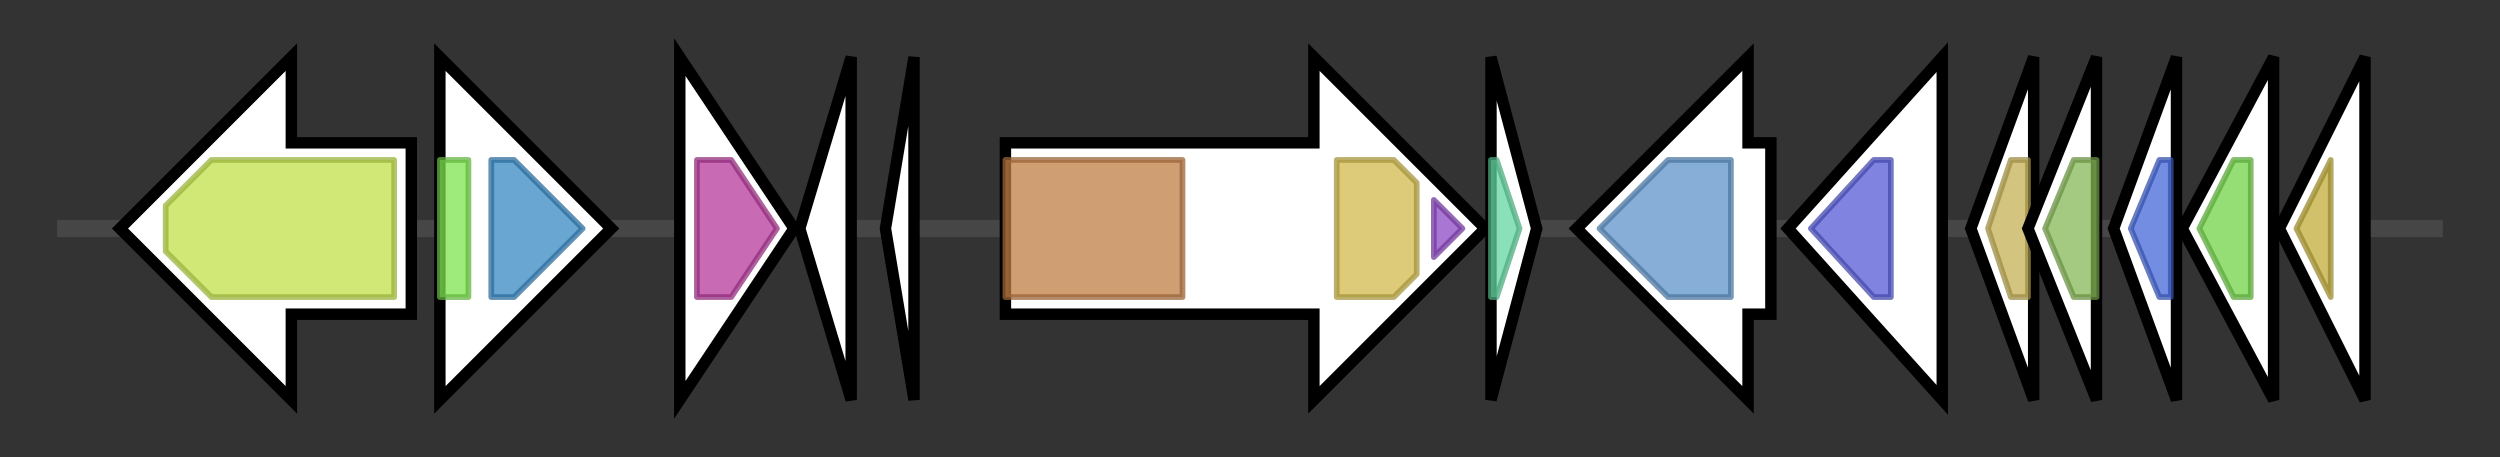 <svg version="1.1" baseProfile="full" xmlns="http://www.w3.org/2000/svg" width="437.633" height="80">
	<rect width="100%" height="100%" fill="#333333" stroke="none"/>
	<g>
		<line x1="10" y1="40.0" x2="427.633" y2="40.0" style="stroke:rgb(70,70,70); stroke-width:3 "/>
		<g>
			<title> (ctg8_143)</title>
			<polygon class=" (ctg8_143)" points="72,25 51,25 51,10 21,40 51,70 51,55 72,55" fill="rgb(255,255,255)" fill-opacity="1.0" stroke="rgb(0,0,0)" stroke-width="2"  />
			<g>
				<title>MFS_1 (PF07690)
"Major Facilitator Superfamily"</title>
				<polygon class="PF07690" points="29,36 37,28 69,28 69,52 37,52 29,44" stroke-linejoin="round" width="40" height="24" fill="rgb(193,224,74)" stroke="rgb(154,179,59)" stroke-width="1" opacity="0.75" />
			</g>
		</g>
		<g>
			<title> (ctg8_144)</title>
			<polygon class=" (ctg8_144)" points="77,25 77,25 77,10 107,40 77,70 77,55 77,55" fill="rgb(255,255,255)" fill-opacity="1.0" stroke="rgb(0,0,0)" stroke-width="2"  />
			<g>
				<title>HTH_1 (PF00126)
"Bacterial regulatory helix-turn-helix protein, lysR family"</title>
				<rect class="PF00126" x="77" y="28" stroke-linejoin="round" width="5" height="24" fill="rgb(125,227,79)" stroke="rgb(99,181,63)" stroke-width="1" opacity="0.75" />
			</g>
			<g>
				<title>LysR_substrate (PF03466)
"LysR substrate binding domain"</title>
				<polygon class="PF03466" points="86,28 90,28 102,40 90,52 86,52" stroke-linejoin="round" width="20" height="24" fill="rgb(55,136,195)" stroke="rgb(44,108,156)" stroke-width="1" opacity="0.75" />
			</g>
		</g>
		<g>
			<title> (ctg8_145)</title>
			<polygon class=" (ctg8_145)" points="119,10 139,40 119,70" fill="rgb(255,255,255)" fill-opacity="1.0" stroke="rgb(0,0,0)" stroke-width="2"  />
			<g>
				<title>DUF6216 (PF19723)
"Family of unknown function (DUF6216)"</title>
				<polygon class="PF19723" points="122,28 128,28 136,40 128,52 122,52" stroke-linejoin="round" width="16" height="24" fill="rgb(183,56,155)" stroke="rgb(146,44,124)" stroke-width="1" opacity="0.75" />
			</g>
		</g>
		<g>
			<title> (ctg8_146)</title>
			<polygon class=" (ctg8_146)" points="140,40 149,10 149,70" fill="rgb(255,255,255)" fill-opacity="1.0" stroke="rgb(0,0,0)" stroke-width="2"  />
		</g>
		<g>
			<title> (ctg8_147)</title>
			<polygon class=" (ctg8_147)" points="155,40 160,10 160,70" fill="rgb(255,255,255)" fill-opacity="1.0" stroke="rgb(0,0,0)" stroke-width="2"  />
		</g>
		<g>
			<title> (ctg8_148)</title>
			<polygon class=" (ctg8_148)" points="176,25 230,25 230,10 260,40 230,70 230,55 176,55" fill="rgb(255,255,255)" fill-opacity="1.0" stroke="rgb(0,0,0)" stroke-width="2"  />
			<g>
				<title>Cloacin (PF03515)
"Colicin-like bacteriocin tRNase domain"</title>
				<rect class="PF03515" x="176" y="28" stroke-linejoin="round" width="31" height="24" fill="rgb(192,126,69)" stroke="rgb(153,100,55)" stroke-width="1" opacity="0.75" />
			</g>
			<g>
				<title>Pyocin_S (PF06958)
"S-type Pyocin"</title>
				<polygon class="PF06958" points="234,28 244,28 248,32 248,48 244,52 234,52" stroke-linejoin="round" width="14" height="24" fill="rgb(209,185,77)" stroke="rgb(167,148,61)" stroke-width="1" opacity="0.75" />
			</g>
			<g>
				<title>Cytotoxic (PF09000)
"Cytotoxic"</title>
				<polygon class="PF09000" points="251,35 256,40 251,45" stroke-linejoin="round" width="8" height="24" fill="rgb(142,72,196)" stroke="rgb(113,57,156)" stroke-width="1" opacity="0.75" />
			</g>
		</g>
		<g>
			<title> (ctg8_149)</title>
			<polygon class=" (ctg8_149)" points="261,10 269,40 261,70" fill="rgb(255,255,255)" fill-opacity="1.0" stroke="rgb(0,0,0)" stroke-width="2"  />
			<g>
				<title>Cloacin_immun (PF03513)
"Cloacin immunity protein"</title>
				<polygon class="PF03513" points="261,28 262,28 266,40 262,52 261,52" stroke-linejoin="round" width="7" height="24" fill="rgb(99,215,162)" stroke="rgb(79,172,129)" stroke-width="1" opacity="0.75" />
			</g>
		</g>
		<g>
			<title> (ctg8_150)</title>
			<polygon class=" (ctg8_150)" points="310,25 306,25 306,10 276,40 306,70 306,55 310,55" fill="rgb(255,255,255)" fill-opacity="1.0" stroke="rgb(0,0,0)" stroke-width="2"  />
			<g>
				<title>Virulence_RhuM (PF13310)
"Virulence protein RhuM family"</title>
				<polygon class="PF13310" points="280,40 292,28 303,28 303,52 292,52" stroke-linejoin="round" width="25" height="24" fill="rgb(94,147,201)" stroke="rgb(75,117,160)" stroke-width="1" opacity="0.75" />
			</g>
		</g>
		<g>
			<title> (ctg8_151)</title>
			<polygon class=" (ctg8_151)" points="313,40 340,10 340,70" fill="rgb(255,255,255)" fill-opacity="1.0" stroke="rgb(0,0,0)" stroke-width="2"  />
			<g>
				<title>DUF4942 (PF13708)
"Domain of unknown function (DUF4942)"</title>
				<polygon class="PF13708" points="317,40 328,28 331,28 331,52 328,52" stroke-linejoin="round" width="18" height="24" fill="rgb(87,90,215)" stroke="rgb(69,72,172)" stroke-width="1" opacity="0.75" />
			</g>
		</g>
		<g>
			<title> (ctg8_152)</title>
			<polygon class=" (ctg8_152)" points="345,40 356,10 356,70" fill="rgb(255,255,255)" fill-opacity="1.0" stroke="rgb(0,0,0)" stroke-width="2"  />
			<g>
				<title>DUF5983 (PF19419)
"Family of unknown function (DUF5983)"</title>
				<polygon class="PF19419" points="348,40 352,28 355,28 355,52 352,52" stroke-linejoin="round" width="10" height="24" fill="rgb(196,176,84)" stroke="rgb(156,140,67)" stroke-width="1" opacity="0.75" />
			</g>
		</g>
		<g>
			<title> (ctg8_153)</title>
			<polygon class=" (ctg8_153)" points="355,40 367,10 367,70" fill="rgb(255,255,255)" fill-opacity="1.0" stroke="rgb(0,0,0)" stroke-width="2"  />
			<g>
				<title>CbtA_toxin (PF06755)
"CbtA_toxin of type IV toxin-antitoxin system"</title>
				<polygon class="PF06755" points="358,40 363,28 367,28 367,52 363,52" stroke-linejoin="round" width="11" height="24" fill="rgb(133,183,85)" stroke="rgb(106,146,67)" stroke-width="1" opacity="0.75" />
			</g>
		</g>
		<g>
			<title> (ctg8_154)</title>
			<polygon class=" (ctg8_154)" points="370,40 381,10 381,70" fill="rgb(255,255,255)" fill-opacity="1.0" stroke="rgb(0,0,0)" stroke-width="2"  />
			<g>
				<title>CbeA_antitoxin (PF06154)
"CbeA_antitoxin, type IV, cytoskeleton bundling-enhancing factor A"</title>
				<polygon class="PF06154" points="373,40 378,28 380,28 380,52 378,52" stroke-linejoin="round" width="10" height="24" fill="rgb(68,103,216)" stroke="rgb(54,82,172)" stroke-width="1" opacity="0.75" />
			</g>
		</g>
		<g>
			<title> (ctg8_155)</title>
			<polygon class=" (ctg8_155)" points="382,40 398,10 398,70" fill="rgb(255,255,255)" fill-opacity="1.0" stroke="rgb(0,0,0)" stroke-width="2"  />
			<g>
				<title>RadC (PF04002)
"RadC-like JAB domain"</title>
				<polygon class="PF04002" points="385,40 391,28 394,28 394,52 391,52" stroke-linejoin="round" width="12" height="24" fill="rgb(114,211,73)" stroke="rgb(91,168,58)" stroke-width="1" opacity="0.75" />
			</g>
		</g>
		<g>
			<title> (ctg8_156)</title>
			<polygon class=" (ctg8_156)" points="399,40 414,10 414,70" fill="rgb(255,255,255)" fill-opacity="1.0" stroke="rgb(0,0,0)" stroke-width="2"  />
			<g>
				<title>Antirestrict (PF03230)
"Antirestriction protein"</title>
				<polygon class="PF03230" points="402,40 408,28 408,28 408,52 408,52" stroke-linejoin="round" width="9" height="24" fill="rgb(192,172,57)" stroke="rgb(153,137,45)" stroke-width="1" opacity="0.75" />
			</g>
		</g>
	</g>
</svg>
